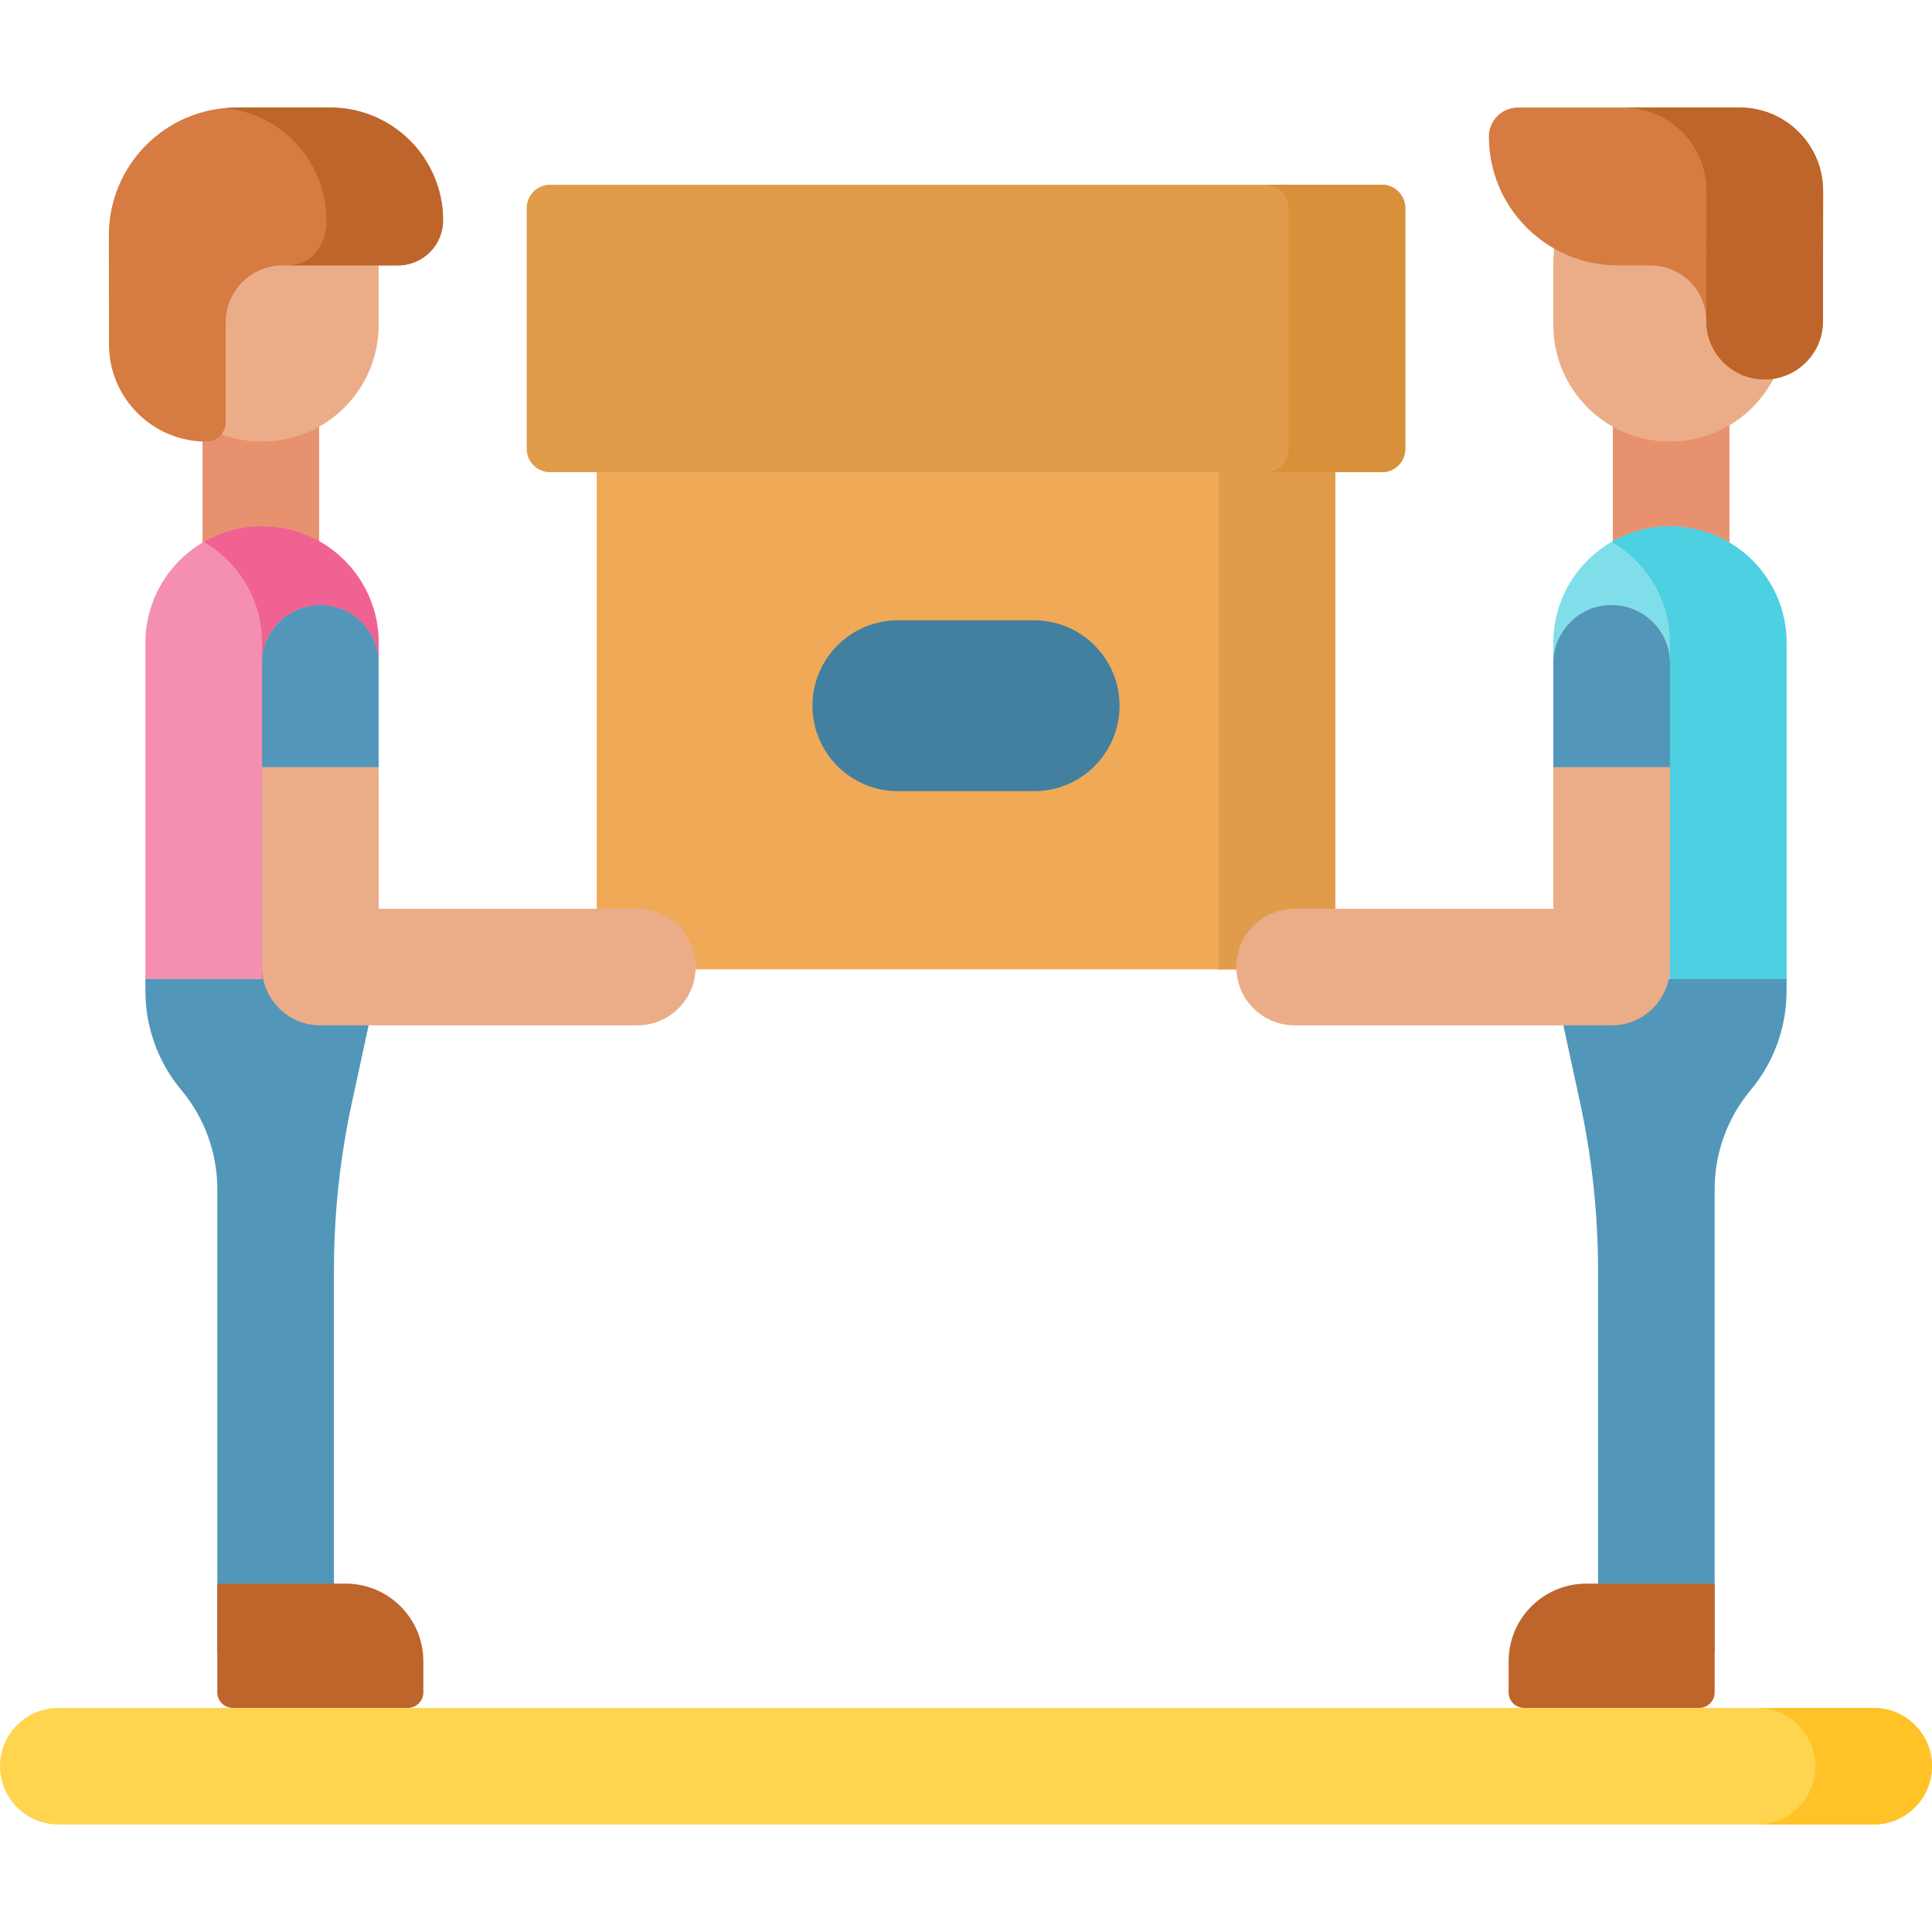 <svg width="512" height="512" viewBox="0 0 512 512" fill="none" xmlns="http://www.w3.org/2000/svg">
<g clip-path="url(#clip0_169_1749)">
<path d="M158.133 108.875H353.867V256.898H158.133V108.875Z" fill="#F0AA57"/>
<path d="M322.962 108.875H353.867V256.898H322.962V108.875Z" fill="#E19C4B"/>
<path d="M366.232 125.134H145.768C144.129 125.134 142.558 124.483 141.399 123.324C140.24 122.165 139.589 120.594 139.589 118.955V55.136C139.589 53.497 140.24 51.926 141.399 50.767C142.558 49.608 144.129 48.957 145.768 48.957H366.231C367.87 48.957 369.441 49.608 370.6 50.767C371.759 51.926 372.41 53.497 372.41 55.136V118.955C372.41 119.766 372.251 120.57 371.94 121.32C371.63 122.069 371.175 122.75 370.601 123.324C370.027 123.898 369.346 124.353 368.597 124.664C367.847 124.974 367.043 125.134 366.232 125.134Z" fill="#E19C4B"/>
<path d="M366.229 48.958H335.324C336.135 48.958 336.939 49.117 337.689 49.427C338.438 49.737 339.12 50.192 339.694 50.766C340.268 51.339 340.723 52.02 341.034 52.77C341.345 53.519 341.505 54.323 341.505 55.134V118.958C341.505 119.769 341.345 120.573 341.034 121.322C340.723 122.072 340.268 122.753 339.694 123.326C339.12 123.9 338.438 124.355 337.689 124.665C336.939 124.975 336.135 125.134 335.324 125.134H366.229C367.04 125.134 367.844 124.975 368.594 124.665C369.343 124.355 370.025 123.9 370.599 123.326C371.173 122.753 371.628 122.072 371.939 121.322C372.25 120.573 372.41 119.769 372.41 118.958V55.134C372.41 54.323 372.25 53.519 371.939 52.77C371.628 52.02 371.173 51.339 370.599 50.766C370.025 50.192 369.343 49.737 368.594 49.427C367.844 49.117 367.04 48.958 366.229 48.958Z" fill="#D8903A"/>
<path d="M274.045 209.676H237.955C225.447 209.676 215.308 199.537 215.308 187.029C215.308 174.521 225.447 164.382 237.955 164.382H274.045C286.553 164.382 296.692 174.521 296.692 187.029C296.692 199.536 286.553 209.676 274.045 209.676Z" fill="#43809F"/>
<path d="M496.559 483.5H15.441C6.913 483.5 0 476.587 0 468.059C0 459.531 6.913 452.618 15.441 452.618H496.559C505.087 452.618 512 459.531 512 468.059C512 476.587 505.087 483.5 496.559 483.5Z" fill="#FFD54F"/>
<path d="M496.547 452.618H465.642C474.176 452.618 481.095 459.531 481.095 468.059C481.095 476.587 474.176 483.5 465.642 483.5H496.547C505.081 483.5 512 476.587 512 468.059C512 459.531 505.081 452.618 496.547 452.618Z" fill="#FFC328"/>
<path d="M458.327 160.346H427.422V108.875H458.327V160.346Z" fill="#E8916F"/>
<path d="M411.649 259.439H473.46V170.364C473.46 153.302 459.628 139.47 442.566 139.47H442.543C425.481 139.47 411.649 153.302 411.649 170.364V259.439Z" fill="#80DEEA"/>
<path d="M442.554 139.47C437.128 139.464 431.797 140.893 427.101 143.612C436.336 148.952 442.554 158.924 442.554 170.353V259.439H473.459V170.353C473.46 153.297 459.623 139.47 442.554 139.47Z" fill="#4DD0E1"/>
<path d="M473.46 259.436V262.648C473.459 272.245 470.086 281.536 463.931 288.898C457.775 296.26 454.402 305.551 454.402 315.148V438H423.497V336.704C423.497 321.766 421.905 306.87 418.748 292.269L411.65 259.437H473.46V259.436Z" fill="#5297BA"/>
<path d="M442.543 117.029H442.566C459.628 117.029 473.46 103.197 473.46 86.135V69.688C473.46 52.626 459.628 38.794 442.566 38.794H442.543C425.481 38.794 411.649 52.626 411.649 69.688V86.136C411.649 103.198 425.48 117.029 442.543 117.029Z" fill="#EBAD88"/>
<path d="M403.921 452.618H450.282C451.374 452.618 452.422 452.184 453.195 451.411C453.967 450.639 454.401 449.591 454.401 448.499V419.677H420.397C409.022 419.677 399.801 428.898 399.801 440.273V448.499C399.802 449.591 400.236 450.639 401.008 451.411C401.781 452.183 402.829 452.618 403.921 452.618Z" fill="#BE652B"/>
<path d="M483.145 50.619L483.106 85.126C483.096 93.652 476.177 100.558 467.644 100.558C459.105 100.558 452.182 93.641 452.182 85.108C452.182 76.943 445.558 70.324 437.386 70.324H428.75C409.875 70.324 394.574 55.034 394.574 36.174C394.574 35.166 394.773 34.168 395.159 33.236C395.546 32.305 396.111 31.459 396.825 30.746C397.538 30.034 398.384 29.469 399.316 29.083C400.247 28.698 401.246 28.5 402.254 28.5H461.034C473.255 28.5 483.159 38.407 483.145 50.619Z" fill="#D67B42"/>
<path d="M461.034 28.5H430.129C442.35 28.5 452.253 38.407 452.24 50.619L452.2 85.127C452.2 85.182 452.192 85.236 452.192 85.291C452.291 93.739 459.167 100.559 467.644 100.559C476.176 100.559 483.096 93.653 483.106 85.127L483.145 50.62C483.159 38.407 473.256 28.5 461.034 28.5Z" fill="#BE652B"/>
<path d="M53.667 108.875H84.572V160.346H53.667V108.875Z" fill="#E8916F"/>
<path d="M100.345 259.439H38.534V170.364C38.534 153.302 52.366 139.47 69.428 139.47H69.451C86.513 139.47 100.345 153.302 100.345 170.364V259.439Z" fill="#F48FB1"/>
<path d="M69.44 139.47C64.014 139.464 58.683 140.893 53.987 143.612C63.222 148.952 69.44 158.924 69.44 170.353V259.439H100.345V170.353C100.345 153.297 86.508 139.47 69.44 139.47Z" fill="#F06292"/>
<path d="M38.534 259.436V262.648C38.535 272.245 41.907 281.536 48.063 288.898C54.219 296.26 57.592 305.551 57.592 315.148V438H88.497V336.704C88.497 321.766 90.089 306.87 93.246 292.269L100.344 259.437H38.534V259.436Z" fill="#5297BA"/>
<path d="M69.451 117.029H69.428C52.366 117.029 38.534 103.197 38.534 86.135V69.688C38.534 52.626 52.366 38.794 69.428 38.794H69.451C86.513 38.794 100.345 52.626 100.345 69.688V86.136C100.345 103.198 86.513 117.029 69.451 117.029Z" fill="#EBAD88"/>
<path d="M108.073 452.618H61.712C60.62 452.618 59.572 452.184 58.799 451.411C58.027 450.639 57.593 449.591 57.593 448.499V419.677H91.597C102.972 419.677 112.193 428.898 112.193 440.273V448.499C112.192 449.591 111.758 450.639 110.986 451.411C110.213 452.183 109.165 452.618 108.073 452.618Z" fill="#BE652B"/>
<path d="M28.855 62.359L28.882 91.279C28.895 105.505 40.44 117.03 54.676 117.03C55.35 117.03 56.018 116.898 56.641 116.64C57.264 116.382 57.83 116.004 58.306 115.528C58.783 115.051 59.162 114.485 59.42 113.862C59.678 113.24 59.811 112.572 59.811 111.898V85.424C59.811 77.085 66.577 70.324 74.922 70.324H105.487C112.076 70.324 117.418 64.986 117.418 58.402C117.418 41.888 104.02 28.5 87.494 28.5H62.708C43.999 28.5 28.838 43.664 28.855 62.359Z" fill="#D67B42"/>
<path d="M87.495 28.5H62.708C61.653 28.5 60.612 28.555 59.582 28.649C74.704 30.149 86.514 42.897 86.514 58.402C86.514 64.986 82.745 70.324 76.156 70.324H105.488C112.077 70.324 117.419 64.986 117.419 58.402C117.419 41.888 104.022 28.5 87.495 28.5Z" fill="#BE652B"/>
<path d="M168.9 240.848H100.345V175.787C100.345 167.259 93.426 160.346 84.892 160.346C76.358 160.346 69.439 167.259 69.439 175.787V256.289C69.439 264.817 76.358 271.73 84.892 271.73H168.9C177.434 271.73 184.353 264.817 184.353 256.289C184.353 247.761 177.435 240.848 168.9 240.848Z" fill="#EBAD88"/>
<path d="M100.345 203.296V175.787C100.345 167.259 93.426 160.346 84.892 160.346C76.358 160.346 69.439 167.259 69.439 175.787V203.296H100.345Z" fill="#5297BA"/>
<path d="M343.093 240.848H411.648V175.787C411.648 167.259 418.567 160.346 427.101 160.346C435.635 160.346 442.554 167.259 442.554 175.787V256.289C442.554 264.817 435.635 271.73 427.101 271.73H343.093C334.559 271.73 327.64 264.817 327.64 256.289C327.641 247.761 334.559 240.848 343.093 240.848Z" fill="#EBAD88"/>
<path d="M411.649 203.296V175.787C411.649 167.259 418.568 160.346 427.102 160.346C435.636 160.346 442.555 167.259 442.555 175.787V203.296H411.649Z" fill="#5297BA"/>
</g>
<defs>
<clipPath id="clip0_169_1749">
<rect width="512" height="512" fill="white"/>
</clipPath>
</defs>
</svg>
